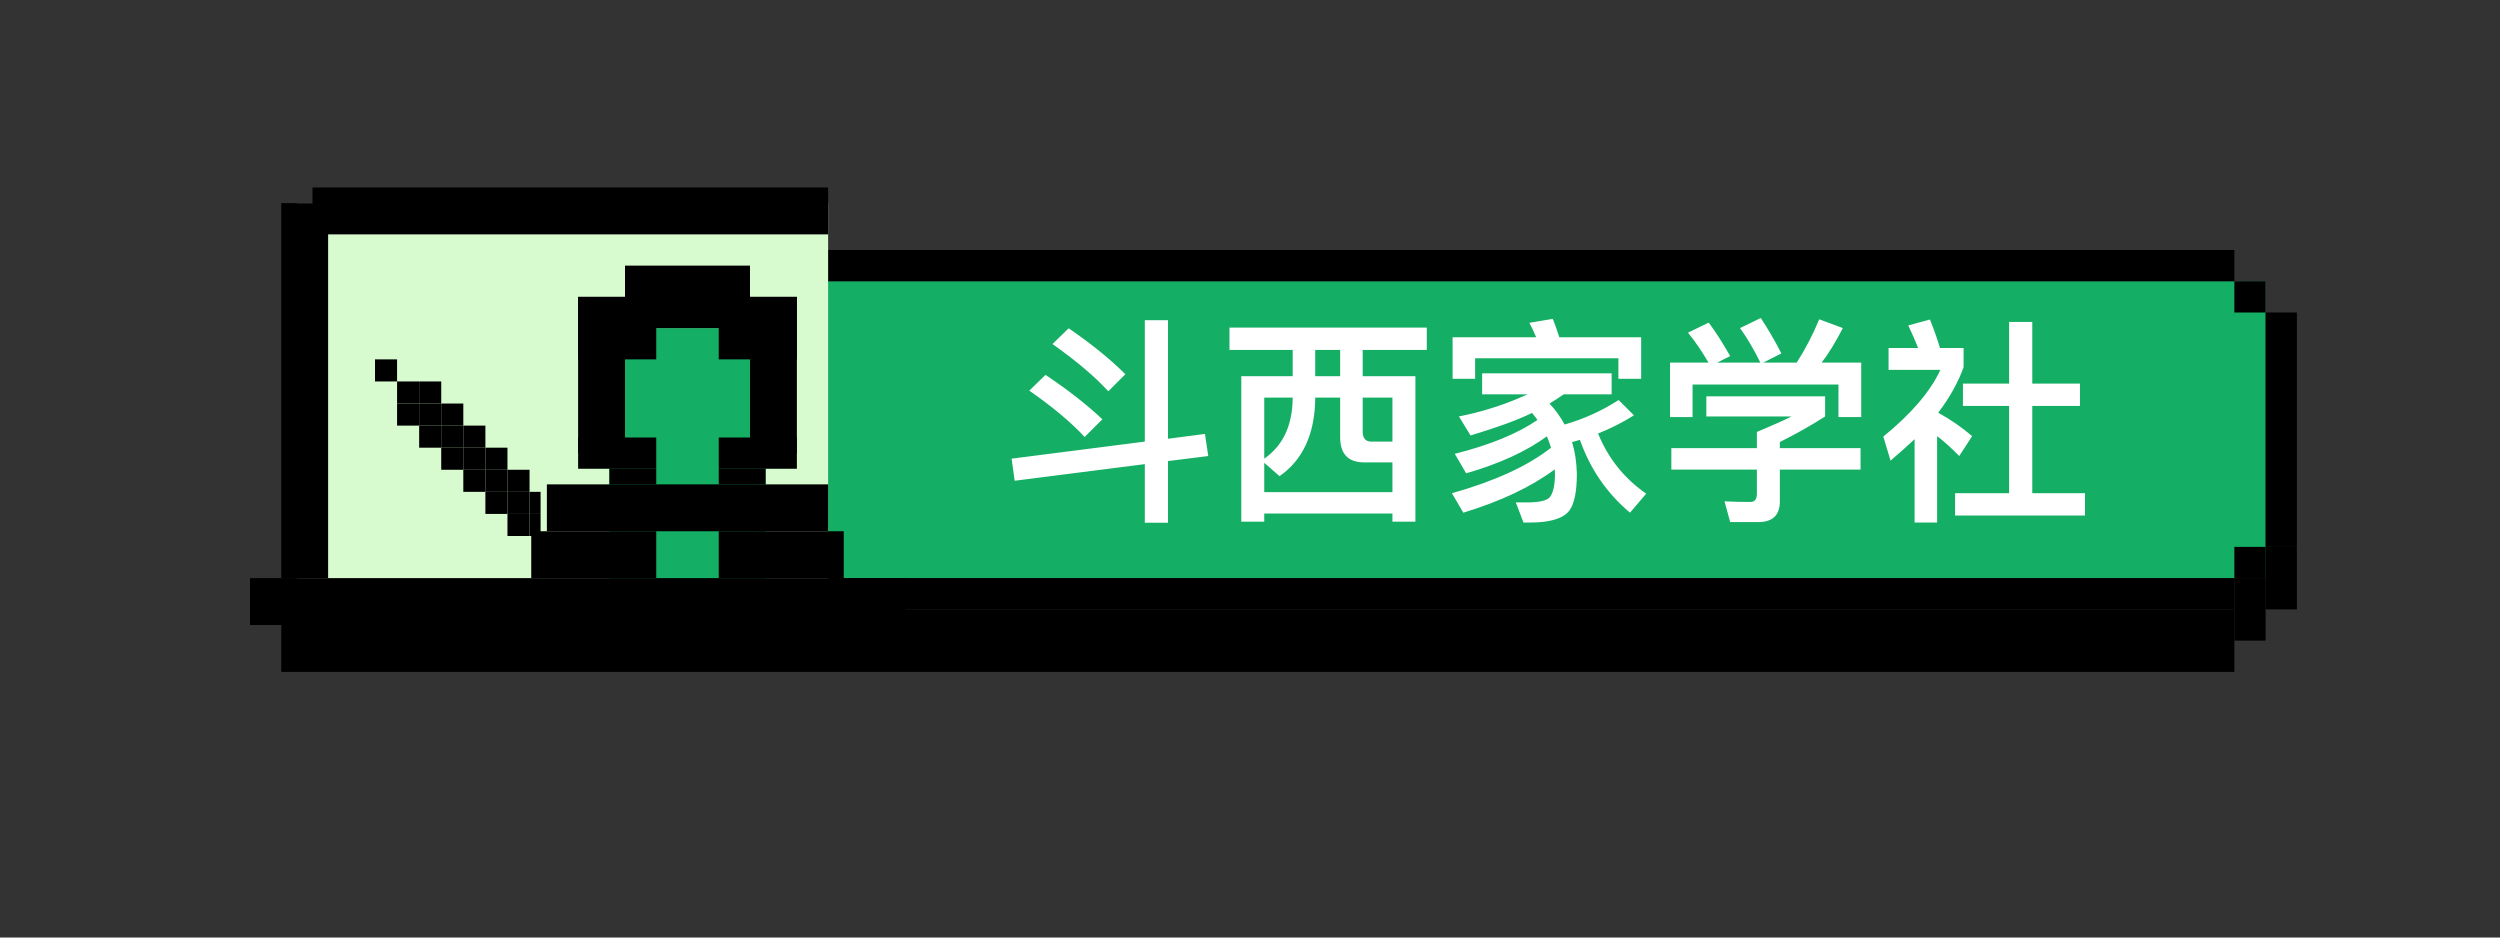 <svg width="160" height="60" viewBox="0 0 160 60" fill="none" xmlns="http://www.w3.org/2000/svg">
<rect x="0" y="0" width="160" height="60" fill="#333333" stroke="none"/>
<rect x="46" y="18" width="99" height="19" fill="#14AF64"/>
<path d="M77.118 27.772L74.752 28.08V20.492H73.268V28.262L64.742 29.354L64.938 30.768L73.268 29.704V33.456H74.752V29.508L77.328 29.186L77.118 27.772ZM68.396 21.01L67.36 22.018C68.9 23.11 70.09 24.118 70.93 25.042L72.022 23.95C71.042 22.97 69.824 21.99 68.396 21.01ZM66.912 23.992L65.876 25C67.402 26.064 68.578 27.058 69.418 27.968L70.552 26.834C69.558 25.896 68.34 24.944 66.912 23.992ZM78.686 20.968V22.396H82.732V24.076H79.442V33.386H80.912V32.868H89.116V33.386H90.586V24.076H87.212V22.396H91.314V20.968H78.686ZM80.912 31.496V29.62L81.892 30.474C83.376 29.438 84.146 27.786 84.174 25.518V25.448H85.77V27.982C85.77 29.046 86.274 29.592 87.31 29.592H89.116V31.496H80.912ZM84.174 22.396H85.77V24.076H84.174V22.396ZM80.912 29.354V25.448H82.732V25.518C82.704 27.254 82.102 28.528 80.912 29.354ZM87.212 25.448H89.116V28.262H87.758C87.394 28.262 87.212 28.038 87.212 27.618V25.448ZM101.114 28.15C101.772 30.012 102.836 31.566 104.32 32.812L105.356 31.594C103.942 30.614 102.92 29.326 102.276 27.744C103.088 27.422 103.858 27.03 104.572 26.582L103.592 25.602C102.5 26.302 101.352 26.82 100.134 27.17C99.882 26.694 99.56 26.246 99.168 25.826C99.476 25.644 99.77 25.448 100.078 25.238H103.144V23.894H94.856V25.238H97.768C97.516 25.35 97.25 25.462 96.984 25.574C95.85 26.036 94.646 26.4 93.372 26.652L94.114 27.87C95.794 27.366 97.096 26.89 97.992 26.456C97.992 26.442 98.02 26.428 98.048 26.428C98.16 26.568 98.286 26.708 98.398 26.876C97.138 27.744 95.374 28.472 93.106 29.046L93.834 30.292C95.976 29.676 97.698 28.878 99 27.926C99.098 28.15 99.182 28.388 99.266 28.654C97.768 29.83 95.654 30.796 92.924 31.566L93.652 32.812C96.046 32.084 97.992 31.16 99.504 30.04C99.504 30.124 99.518 30.222 99.518 30.334C99.518 31.076 99.392 31.58 99.168 31.846C98.972 32.042 98.496 32.154 97.74 32.154H97.012L97.502 33.442H97.936C99.224 33.442 100.064 33.176 100.442 32.672C100.75 32.252 100.918 31.482 100.918 30.334C100.904 29.606 100.806 28.934 100.61 28.29C100.778 28.248 100.946 28.206 101.114 28.15ZM99.378 20.408L97.88 20.66C98.034 20.94 98.174 21.248 98.314 21.584H92.966V24.244H94.408V22.928H103.578V24.244H105.034V21.584H99.798C99.658 21.15 99.518 20.758 99.378 20.408ZM119.118 23.208H116.584C117.046 22.606 117.494 21.864 117.942 20.996L116.43 20.436C116.024 21.416 115.548 22.34 114.988 23.208H112.846L114.008 22.62C113.588 21.794 113.14 21.038 112.692 20.352L111.362 20.996C111.824 21.64 112.258 22.382 112.664 23.208H109.892L110.732 22.788C110.284 22.004 109.836 21.29 109.36 20.646L108.03 21.29C108.492 21.85 108.926 22.494 109.346 23.208H106.882V26.694H108.324V24.608H117.662V26.694H119.118V23.208ZM109.206 25.364V26.652H114.666C114.106 26.932 113.364 27.254 112.44 27.646V28.682H106.966V30.054H112.44V31.608C112.44 31.944 112.3 32.126 112.034 32.126C111.432 32.126 110.872 32.112 110.368 32.084L110.732 33.414H112.524C113.448 33.414 113.91 32.966 113.91 32.098V30.054H119.076V28.682H113.91V28.29C114.974 27.758 115.94 27.212 116.808 26.652V25.364H109.206ZM128.582 20.604V24.552H125.628V25.98H128.582V31.566H125.124V32.994H133.44V31.566H130.066V25.98H133.118V24.552H130.066V20.604H128.582ZM122.534 28.108V33.442H123.976V27.912C124.452 28.276 124.914 28.696 125.39 29.186L126.216 27.912C125.544 27.338 124.816 26.834 124.046 26.414C124.774 25.448 125.32 24.482 125.67 23.502V22.27H124.158C123.99 21.71 123.78 21.094 123.514 20.45L122.128 20.828C122.352 21.29 122.562 21.766 122.758 22.27H120.868V23.67H124.186C123.542 25.056 122.324 26.484 120.532 27.94L120.994 29.48C121.54 29.018 122.058 28.556 122.534 28.108Z" fill="white"/>
<rect x="44" y="20" width="2" height="15" fill="black"/>
<rect x="147" y="35" width="2" height="15" transform="rotate(-180 147 35)" fill="black"/>
<rect x="143" y="16" width="2" height="95" transform="rotate(90 143 16)" fill="black"/>
<rect x="143" y="37" width="2" height="95" transform="rotate(90 143 37)" fill="black"/>
<rect x="143" y="39" width="4" height="125" transform="rotate(90 143 39)" fill="black"/>
<rect x="46" y="18" width="2" height="2" fill="black"/>
<rect x="145" y="37" width="2" height="2" transform="rotate(-180 145 37)" fill="black"/>
<rect x="145" y="41" width="2" height="4" transform="rotate(-180 145 41)" fill="black"/>
<rect x="147" y="39" width="2" height="4" transform="rotate(-180 147 39)" fill="black"/>
<rect x="46" y="35" width="2" height="2" fill="black"/>
<rect x="145" y="20" width="2" height="2" transform="rotate(-180 145 20)" fill="black"/>
<rect x="19" y="13" width="34" height="25" fill="#D7FBCF"/>
<rect x="39" y="21" width="10" height="17" fill="#14AF64"/>
<rect x="37" y="19" width="3" height="10" fill="black"/>
<rect x="28.239" y="27.239" width="1.413" height="1.413" fill="black"/>
<rect x="28.239" y="25.826" width="1.413" height="1.413" fill="black"/>
<rect x="37" y="19" width="5" height="4" fill="black"/>
<rect x="26.826" y="27.239" width="1.413" height="1.413" fill="black"/>
<rect x="26.826" y="25.826" width="1.413" height="1.413" fill="black"/>
<rect x="26.826" y="24.413" width="1.413" height="1.413" fill="black"/>
<rect x="25.413" y="25.826" width="1.413" height="1.413" fill="black"/>
<rect x="25.413" y="24.413" width="1.413" height="1.413" fill="black"/>
<rect x="24" y="23" width="1.413" height="1.413" fill="black"/>
<rect x="29.652" y="28.652" width="1.413" height="1.413" fill="black"/>
<rect x="29.652" y="27.239" width="1.413" height="1.413" fill="black"/>
<rect x="28.239" y="28.652" width="1.413" height="1.413" fill="black"/>
<rect x="31.065" y="30.065" width="1.413" height="1.413" fill="black"/>
<rect x="31.065" y="28.652" width="1.413" height="1.413" fill="black"/>
<rect x="29.652" y="30.065" width="1.413" height="1.413" fill="black"/>
<rect x="32.478" y="31.478" width="1.413" height="1.413" fill="black"/>
<rect x="32.478" y="30.065" width="1.413" height="1.413" fill="black"/>
<rect x="31.065" y="31.478" width="1.413" height="1.413" fill="black"/>
<rect x="33.891" y="32.891" width="0.706" height="1.413" fill="black"/>
<rect x="33.891" y="31.478" width="0.706" height="1.413" fill="black"/>
<rect x="32.478" y="32.891" width="1.413" height="1.413" fill="black"/>
<rect x="48" y="19" width="3" height="10" fill="black"/>
<rect x="40" y="17" width="8" height="4" fill="black"/>
<rect x="39" y="30" width="3" height="1" fill="black"/>
<rect x="46" y="30" width="3" height="1" fill="black"/>
<rect x="46" y="19" width="5" height="4" fill="black"/>
<rect x="37" y="28" width="5" height="2" fill="black"/>
<rect x="46" y="28" width="5" height="2" fill="black"/>
<rect x="35" y="31" width="18" height="3" fill="black"/>
<rect x="34" y="34" width="8" height="3" fill="black"/>
<rect x="46" y="34" width="8" height="3" fill="black"/>
<rect x="16" y="37" width="42" height="3" fill="black"/>
<rect x="20" y="12" width="33" height="3" fill="black"/>
<rect x="21" y="13" width="24" height="3" transform="rotate(90 21 13)" fill="black"/>
</svg>
